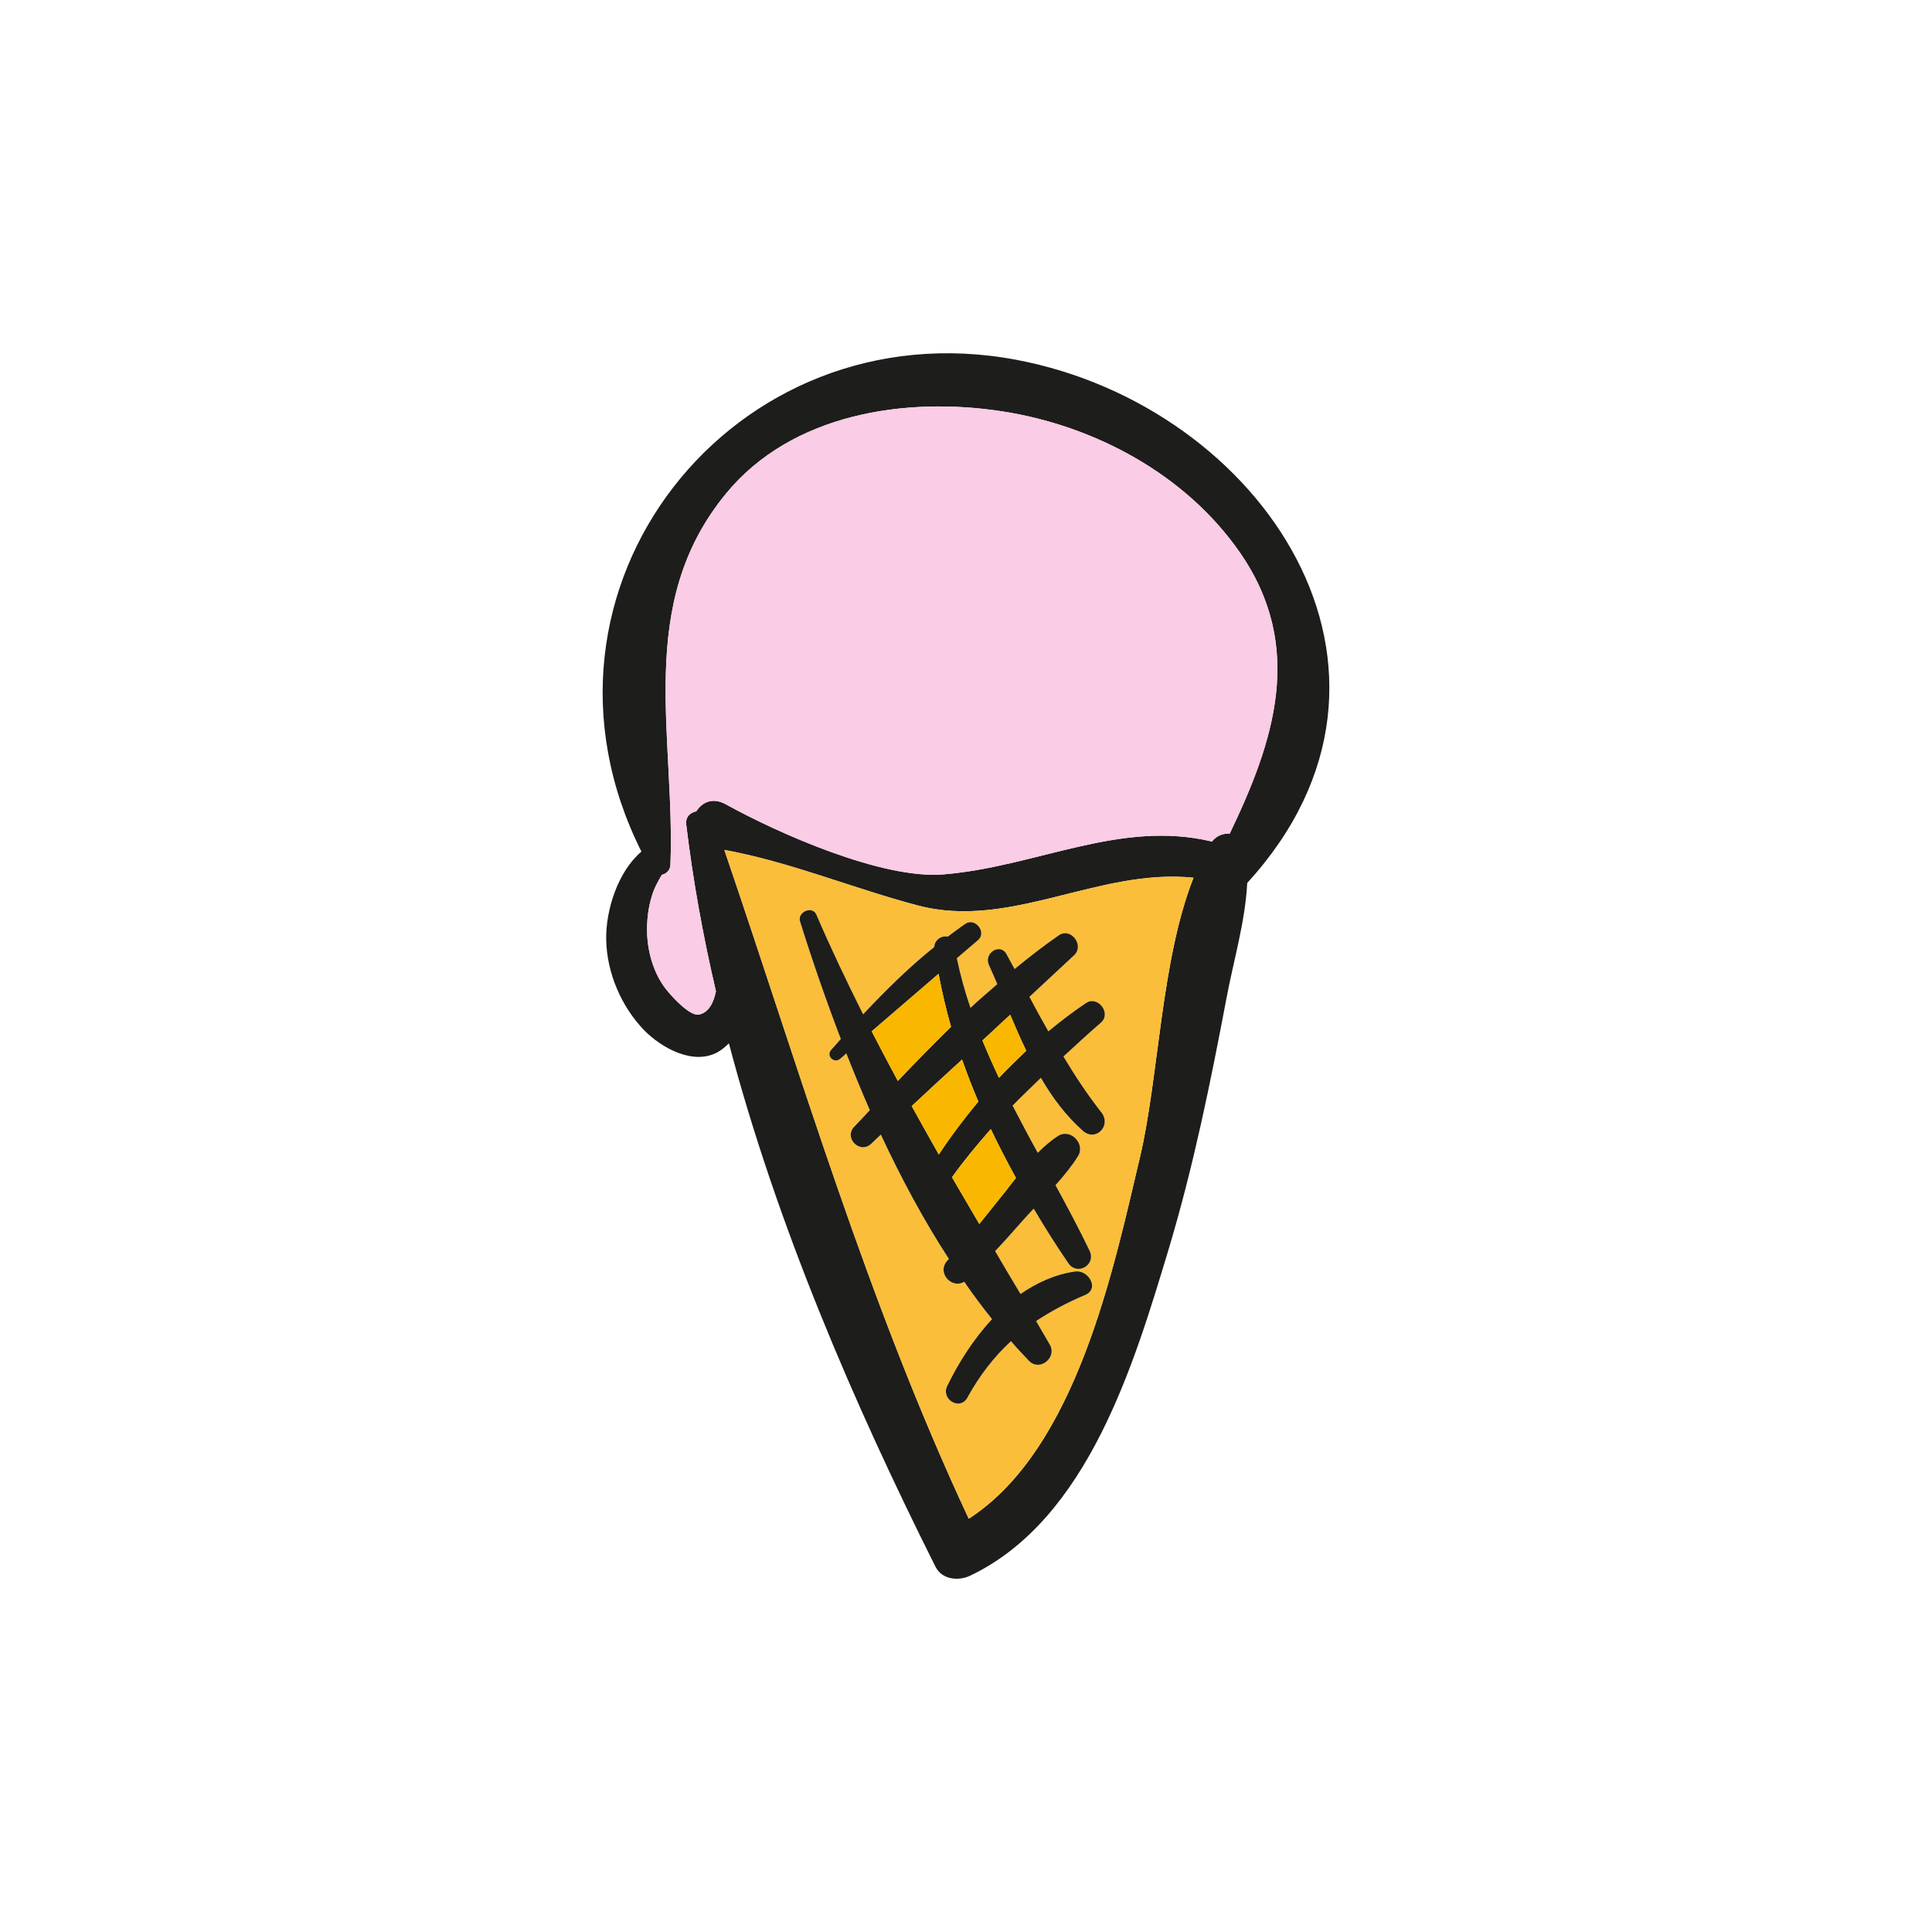 <?xml version="1.0" encoding="utf-8"?>
<!-- Generator: Adobe Illustrator 16.0.0, SVG Export Plug-In . SVG Version: 6.00 Build 0)  -->
<!DOCTYPE svg PUBLIC "-//W3C//DTD SVG 1.1//EN" "http://www.w3.org/Graphics/SVG/1.1/DTD/svg11.dtd">
<svg version="1.1" id="Layer_1" xmlns="http://www.w3.org/2000/svg" xmlns:xlink="http://www.w3.org/1999/xlink" x="0px" y="0px"
	 width="350px" height="350px" viewBox="0 0 350 350" enable-background="new 0 0 350 350" xml:space="preserve">
<g>
	<path fill="#1D1D1B" d="M184.186,65.195c44.407,8.424,76.919,56.303,41.758,94.768c-0.348,7.033-2.561,14.414-3.773,20.968
		c-2.865,15.151-5.952,30.299-10.378,45.104c-6.296,20.883-14.63,49.228-36.075,59.432c-2.128,0.996-5.079,0.695-6.251-1.649
		c-14.978-29.913-28.739-61.95-37.421-94.813c-0.564,0.567-1.215,1.132-2.04,1.606c-4.428,2.434-10.16-0.78-13.284-3.947
		c-4.167-4.299-6.817-10.463-6.904-16.5c-0.087-5.252,2.084-12.239,6.383-15.889C92.324,106.695,132.869,55.47,184.186,65.195z
		 M222.772,151.018c7.991-16.623,13.761-33.771,1.822-50.962c-9.768-14.066-26.216-22.922-42.975-25.525
		c-17.581-2.739-38.201,0.39-50.097,14.889c-16.54,20.099-9.159,43.802-10.071,67.288c-0.044,0.954-0.782,1.606-1.562,1.78
		c-0.695,1.212-1.391,2.429-1.781,3.777c-0.738,2.387-0.956,4.6-0.869,7.076c0.174,3.557,1.346,7.423,3.69,10.2
		c1.217,1.476,4.167,4.604,5.732,4.257c1.778-0.391,2.647-2.26,3.037-4.214c-2.344-10.026-4.167-20.099-5.382-30.214
		c-0.174-1.386,0.738-2.171,1.823-2.387c1.041-1.649,2.95-2.603,5.382-1.259c9.335,5.168,28.304,13.634,39.462,12.676
		c16.972-1.433,31.904-9.941,48.577-5.948C220.301,151.454,221.56,150.933,222.772,151.018z M216.218,159.009
		c-17.233-1.78-33.165,9.462-49.921,5.032c-11.722-3.082-23.139-7.898-35.077-10.068c13.979,40.936,25.917,81.871,44.28,121.162
		c19.491-12.634,26.176-45.061,31.039-65.597C209.927,195.171,210.316,173.897,216.218,159.009z"/>
	<path fill="#FACCE5" d="M224.595,100.056c11.938,17.191,6.169,34.339-1.822,50.962c-1.213-0.085-2.472,0.437-3.21,1.433
		c-16.673-3.994-31.604,4.515-48.577,5.948c-11.158,0.958-30.127-7.508-39.462-12.676c-2.432-1.344-4.341-0.39-5.382,1.259
		c-1.085,0.216-1.997,1.001-1.823,2.387c1.215,10.115,3.038,20.188,5.382,30.214c-0.39,1.954-1.259,3.823-3.037,4.214
		c-1.564,0.348-4.515-2.781-5.732-4.257c-2.344-2.776-3.517-6.643-3.69-10.2c-0.087-2.476,0.131-4.689,0.869-7.076
		c0.39-1.348,1.085-2.565,1.781-3.777c0.78-0.174,1.518-0.827,1.562-1.78c0.912-23.486-6.469-47.189,10.071-67.288
		C143.419,74.92,164.04,71.792,181.62,74.53C198.379,77.133,214.827,85.989,224.595,100.056z"/>
	<path fill="#FBBE3A" d="M166.297,164.041c16.756,4.43,32.688-6.813,49.921-5.032c-5.901,14.889-6.291,36.162-9.679,50.529
		c-4.862,20.536-11.548,52.963-31.039,65.597c-18.363-39.291-30.301-80.227-44.28-121.162
		C143.158,156.143,154.575,160.959,166.297,164.041z M196.208,204.892c2.34,1.997,5.164-0.996,3.341-3.341
		c-2.561-3.256-4.816-6.685-6.902-10.157c2.256-2.086,4.516-4.167,6.817-6.164c1.908-1.695-0.61-4.951-2.738-3.519
		c-2.341,1.564-4.6,3.298-6.813,5.121c-1.174-2.039-2.302-4.121-3.43-6.249c2.692-2.518,5.427-5.036,8.119-7.555
		c1.865-1.78-0.606-5.079-2.777-3.604c-2.78,1.912-5.426,3.994-8.033,6.122c-0.479-0.869-0.954-1.781-1.433-2.65
		c-1.128-2.17-4.21-0.258-3.212,1.913c0.521,1.127,0.998,2.302,1.52,3.472c-1.651,1.433-3.3,2.823-4.862,4.299
		c-0.998-2.908-1.823-5.905-2.474-8.988c1.302-1.085,2.561-2.213,3.862-3.298c1.606-1.39-0.52-4.125-2.3-2.95
		c-1.085,0.737-2.171,1.56-3.214,2.344c-1.041-0.263-2.387,0.521-2.431,1.865c-4.6,3.688-8.812,7.856-12.892,12.197
		c-2.953-5.901-5.816-11.892-8.466-18.056c-0.738-1.696-3.517-0.479-2.951,1.259c2.17,6.944,4.644,14.109,7.378,21.269
		c-0.563,0.652-1.172,1.302-1.736,1.954c-0.999,1.086,0.521,2.604,1.649,1.606c0.348-0.305,0.738-0.61,1.085-0.953
		c1.346,3.43,2.779,6.901,4.254,10.284c-0.912,1.001-1.865,1.997-2.821,2.998c-1.953,2.039,1.043,5.036,3.082,3.082
		c0.563-0.564,1.172-1.086,1.736-1.649c3.648,7.813,7.729,15.452,12.331,22.528c-0.087,0.089-0.174,0.174-0.261,0.263
		c-2.042,2.213,0.78,5.253,3.037,3.862c1.606,2.344,3.301,4.604,5.036,6.774c-3.343,3.604-6.077,7.897-8.118,12.111
		c-1.172,2.43,2.302,4.516,3.648,2.124c2.257-4.12,4.86-7.423,7.902-10.242c1.043,1.217,2.128,2.387,3.256,3.557
		c1.907,2.001,5.163-0.563,3.772-2.95c-0.822-1.433-1.645-2.819-2.476-4.252c2.696-1.781,5.604-3.345,8.902-4.735
		c2.646-1.128,0.564-4.558-1.78-4.252c-3.688,0.521-6.986,2.039-9.941,4.082c-1.564-2.564-3.082-5.168-4.602-7.771
		c1.693-1.781,3.343-3.65,4.949-5.474c0.648-0.737,1.344-1.475,2.039-2.213c2.001,3.388,4.083,6.686,6.253,9.856
		c1.607,2.387,5.122,0.344,3.862-2.259c-1.95-4.036-4.036-7.945-6.164-11.85c1.476-1.653,2.908-3.388,4.078-5.253
		c1.391-2.259-1.386-5.125-3.646-3.649c-1.344,0.869-2.519,1.912-3.646,3.039c-1.561-2.819-3.078-5.685-4.558-8.551
		c1.649-1.691,3.387-3.345,5.125-5.036C190.65,198.859,193.122,202.157,196.208,204.892z"/>
	<path fill="#1D1D1B" d="M199.549,201.551c1.823,2.345-1.001,5.338-3.341,3.341c-3.086-2.734-5.558-6.032-7.64-9.636
		c-1.738,1.691-3.476,3.345-5.125,5.036c1.479,2.866,2.997,5.731,4.558,8.551c1.127-1.127,2.302-2.17,3.646-3.039
		c2.26-1.476,5.036,1.391,3.646,3.649c-1.17,1.865-2.603,3.6-4.078,5.253c2.128,3.904,4.214,7.813,6.164,11.85
		c1.26,2.603-2.255,4.646-3.862,2.259c-2.17-3.171-4.252-6.469-6.253-9.856c-0.695,0.738-1.391,1.476-2.039,2.213
		c-1.606,1.823-3.256,3.692-4.949,5.474c1.52,2.603,3.037,5.206,4.602,7.771c2.955-2.043,6.253-3.562,9.941-4.082
		c2.345-0.306,4.426,3.124,1.78,4.252c-3.298,1.391-6.206,2.954-8.902,4.735c0.831,1.433,1.653,2.819,2.476,4.252
		c1.391,2.387-1.865,4.951-3.772,2.95c-1.128-1.17-2.213-2.34-3.256-3.557c-3.042,2.819-5.646,6.122-7.902,10.242
		c-1.346,2.392-4.82,0.306-3.648-2.124c2.042-4.214,4.775-8.508,8.118-12.111c-1.735-2.171-3.43-4.431-5.036-6.774
		c-2.257,1.391-5.079-1.649-3.037-3.862c0.087-0.089,0.174-0.174,0.261-0.263c-4.602-7.076-8.683-14.715-12.331-22.528
		c-0.564,0.563-1.172,1.085-1.736,1.649c-2.039,1.954-5.035-1.043-3.082-3.082c0.956-1.001,1.91-1.997,2.821-2.998
		c-1.476-3.383-2.908-6.854-4.254-10.284c-0.348,0.343-0.738,0.648-1.085,0.953c-1.127,0.997-2.647-0.521-1.649-1.606
		c0.564-0.652,1.172-1.302,1.736-1.954c-2.734-7.16-5.208-14.325-7.378-21.269c-0.566-1.738,2.213-2.955,2.951-1.259
		c2.649,6.164,5.513,12.154,8.466,18.056c4.081-4.341,8.292-8.509,12.892-12.197c0.044-1.344,1.391-2.128,2.431-1.865
		c1.043-0.784,2.128-1.607,3.214-2.344c1.78-1.175,3.906,1.56,2.3,2.95c-1.302,1.085-2.561,2.213-3.862,3.298
		c0.651,3.083,1.476,6.08,2.474,8.988c1.563-1.476,3.211-2.866,4.862-4.299c-0.521-1.17-0.998-2.345-1.52-3.472
		c-0.998-2.171,2.084-4.083,3.212-1.913c0.479,0.869,0.953,1.781,1.433,2.65c2.607-2.128,5.253-4.21,8.033-6.122
		c2.171-1.475,4.643,1.823,2.777,3.604c-2.692,2.519-5.427,5.037-8.119,7.555c1.128,2.128,2.256,4.21,3.43,6.249
		c2.214-1.823,4.473-3.557,6.813-5.121c2.128-1.433,4.646,1.823,2.738,3.519c-2.302,1.997-4.562,4.078-6.817,6.164
		C194.732,194.866,196.988,198.295,199.549,201.551z M185.919,190.351c-1.043-2.128-1.997-4.341-2.908-6.512
		c-1.693,1.518-3.343,3.125-5.036,4.646c0.954,2.298,1.954,4.558,2.995,6.771C182.574,193.564,184.228,191.957,185.919,190.351z
		 M182.142,215.834c0.653-0.827,1.259-1.649,1.908-2.434c-1.603-2.908-3.123-5.858-4.556-8.856
		c-2.476,2.824-4.862,5.689-7.033,8.729c1.649,2.819,3.298,5.643,4.949,8.462C178.973,219.785,180.579,217.788,182.142,215.834z
		 M177.236,199.555c-1.085-2.519-2.041-5.036-2.952-7.598c-3.038,2.777-6.122,5.601-9.117,8.42c1.607,2.908,3.256,5.863,4.907,8.771
		C172.287,205.804,174.674,202.637,177.236,199.555z M172.287,186.01c-0.911-3.171-1.649-6.381-2.257-9.594
		c-4.038,3.472-8.074,6.944-12.112,10.416c1.562,3.04,3.126,5.994,4.731,8.987C165.82,192.479,169.031,189.223,172.287,186.01z"/>
	<path fill="#F9B700" d="M183.011,183.839c0.911,2.171,1.865,4.384,2.908,6.512c-1.691,1.606-3.345,3.214-4.949,4.905
		c-1.041-2.213-2.041-4.473-2.995-6.771C179.668,186.964,181.317,185.356,183.011,183.839z"/>
	<path fill="#F9B700" d="M184.05,213.4c-0.649,0.784-1.255,1.606-1.908,2.434c-1.563,1.954-3.169,3.951-4.731,5.901
		c-1.651-2.819-3.3-5.643-4.949-8.462c2.171-3.04,4.558-5.905,7.033-8.729C180.927,207.542,182.447,210.492,184.05,213.4z"/>
	<path fill="#F9B700" d="M174.284,191.957c0.911,2.562,1.867,5.079,2.952,7.598c-2.563,3.082-4.949,6.249-7.162,9.594
		c-1.651-2.908-3.3-5.863-4.907-8.771C168.162,197.558,171.247,194.734,174.284,191.957z"/>
	<path fill="#F9B700" d="M170.03,176.416c0.608,3.213,1.346,6.423,2.257,9.594c-3.256,3.213-6.467,6.469-9.638,9.81
		c-1.604-2.993-3.169-5.947-4.731-8.987C161.956,183.36,165.992,179.888,170.03,176.416z"/>
</g>
</svg>
